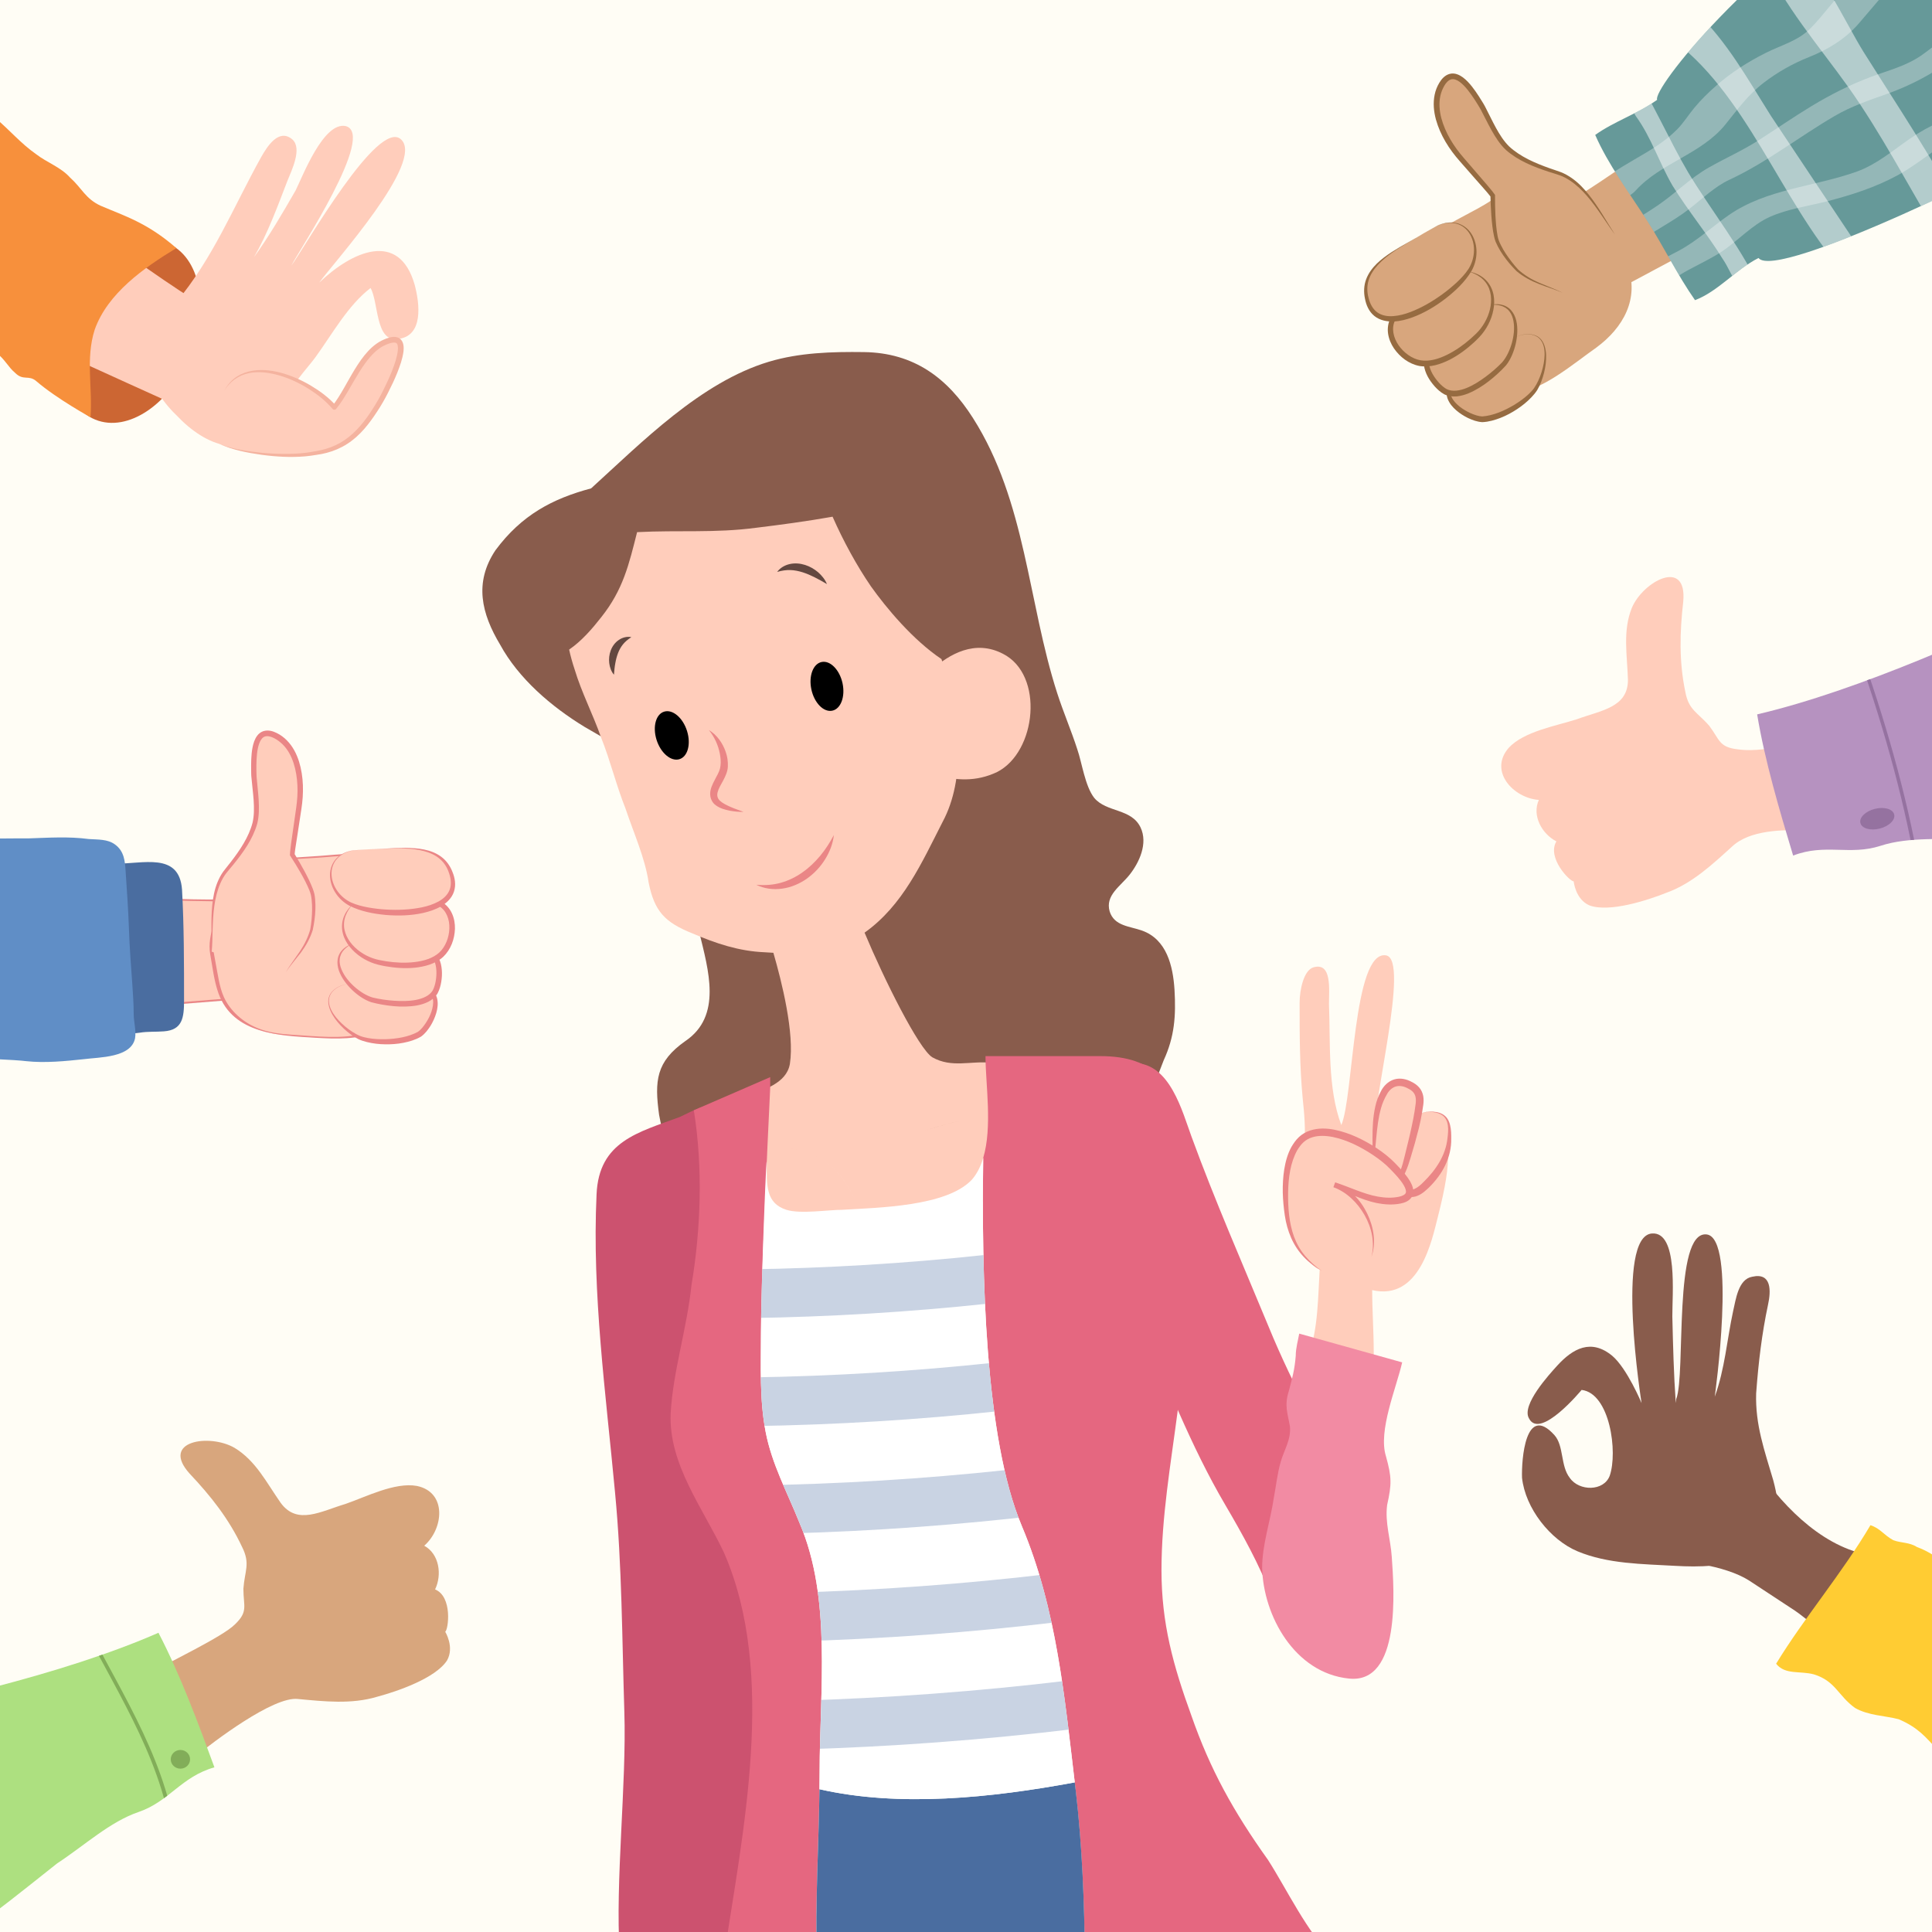 <?xml version="1.0" encoding="utf-8"?>
<!-- Generator: Adobe Illustrator 23.0.3, SVG Export Plug-In . SVG Version: 6.00 Build 0)  -->
<svg version="1.1" xmlns="http://www.w3.org/2000/svg" xmlns:xlink="http://www.w3.org/1999/xlink" x="0px" y="0px"
	 viewBox="0 0 500 500" style="enable-background:new 0 0 500 500;" xml:space="preserve">
<style type="text/css">
	.st0{fill:#FFFDF5;}
	.st1{clip-path:url(#SVGID_2_);}
	.st2{fill:#895C4C;}
	.st3{fill:#FFCDBB;}
	.st4{fill:#EA8686;}
	.st5{fill:#634840;}
	.st6{fill:none;}
	.st7{fill:#CC526F;}
	.st8{fill:#E56780;}
	.st9{fill:#F28BA3;}
	.st10{fill:#4A6DA0;}
	.st11{fill:#FFFFFF;}
	.st12{opacity:0.3;clip-path:url(#SVGID_4_);}
	.st13{clip-path:url(#SVGID_6_);}
	.st14{fill:#B692C0;}
	.st15{clip-path:url(#SVGID_8_);}
	.st16{fill:#9572A0;}
	.st17{fill:#D8A67D;}
	.st18{fill:#ADE080;}
	.st19{clip-path:url(#SVGID_10_);}
	.st20{fill:#82AD59;}
	.st21{fill:#FFCC33;}
	.st22{fill:#CC6633;}
	.st23{fill:#F7903C;}
	.st24{fill:#F4B39F;}
	.st25{fill:#608EC6;}
	.st26{fill:#966B41;}
	.st27{fill:#669999;}
	.st28{opacity:0.3;clip-path:url(#SVGID_12_);}
	.st29{opacity:0.5;clip-path:url(#SVGID_12_);}
</style>
<g id="BACKGROUND">
	<rect x="0" y="0" class="st0" width="500" height="500"/>
</g>
<g id="OBJECTS">
	<g>
		<defs>
			<rect id="SVGID_1_" x="0" y="0" width="500" height="500"/>
		</defs>
		<clipPath id="SVGID_2_">
			<use xlink:href="#SVGID_1_"  style="overflow:visible;"/>
		</clipPath>
		<g class="st1">
			<g>
				<g>
					<path class="st2" d="M173.77,301.85c-0.8-4.58-2.4-8.77-3.2-13.35c-1.2-8.77-0.8-13.73,6.79-19.07
						c9.59-6.49,5.99-18.31,3.59-28.23c-2.8-11.83-5.19-24.03-9.59-35.09c-3.59-9.54-11.58-12.97-19.97-17.93
						c-8.79-5.34-17.18-12.59-21.97-21.36c-4.79-8.01-6.79-16.02-1.2-24.41c6.79-9.16,14.78-13.35,24.76-16.02
						c13.12-11.92,28.38-27.48,46-32.77c7.93-2.38,16.37-2.61,24.61-2.5c12.96,0.18,21.63,6.71,28.22,17.08
						c13.74,21.61,14.19,47.61,21.8,71.21c1.6,4.96,3.59,9.54,5.19,14.5c1.2,3.43,2,9.54,4.39,12.59c3.2,3.81,9.59,2.67,11.98,7.63
						c2,4.2-0.4,9.16-2.8,12.21c-2.4,3.05-6.39,5.34-5.19,9.54c1.2,3.81,5.19,3.81,8.39,4.96c6.39,2.29,7.99,9.16,8.39,15.26
						c0.4,6.87,0,12.21-2.8,18.31c-2.8,6.87-6.39,20.22-16.38,20.6L173.77,301.85z"/>
				</g>
				<g>
					<path class="st3" d="M258.18,289.73c-2.36,0.35-6.38-0.04-7.72,0.1c-4.39,0.57-8.39,1.91-12.38,3.24
						c-7.79,2.67-16.78,9.73-16.18,18.5c-3-5.91-5.99-10.87-13.18-13.35c-3.19-1.14-8.59-1.91-11.98-0.38
						c3.4-1.53,8.79-0.76,11.98,0.38c7.19,2.48,10.19,7.44,13.18,13.35c-0.6-8.77,8.39-15.83,16.18-18.5
						c3.99-1.34,7.99-2.67,12.38-3.24C251.8,289.69,255.81,290.08,258.18,289.73c-0.35-4.87-0.86-9.72-1.63-14.68
						c-5.39-0.57-10.19,1.43-15.28-1.43c-3.53-2.25-12.41-20.02-17.52-32.25c9.94-7.06,14.78-18.06,20.21-28.69
						c5.99-11.16,4.49-26.61,0.9-38.34c-0.4-1.25-0.8-2.51-1.21-3.77c-7.38-4.95-14.24-13.18-18.26-18.83
						c-3.65-5.33-7.13-11.69-9.92-18.02c-6.8,1.21-13.67,2.12-19.73,2.86c-10.78,1.43-20.07,0.57-30.86,1.14
						c-2.1,8.3-3.59,14.88-9.29,22.03c-2.28,2.91-5.05,6.15-8.3,8.36c0.38,1.73,0.86,3.44,1.41,5.09c1.8,6.01,4.79,11.73,6.89,17.74
						c2.4,6.01,3.89,12.3,6.29,18.31c2.1,6.29,5.09,12.88,5.99,19.17c1.5,7.44,4.19,10.3,11.38,13.16
						c5.99,2.58,11.98,4.58,18.57,4.86c0.77,0.04,1.55,0.08,2.33,0.14c2.18,7.51,5.51,20.86,4.27,28.76
						c-0.9,5.15-6.89,6.58-11.08,8.58l-2.1,26.32c0.6,2.29,0.9,5.72,2.1,7.72c4.49,6.29,16.48,4.01,23.07,4.29
						c4.49,0,8.99,0.86,13.48,0.57c4.49-0.29,8.69-3.15,12.88-4.86c4.49-2.29,10.19-5.44,13.78-8.87c3.59-3.15,2.4-6.87,2.1-11.16
						C258.54,295.17,258.37,292.44,258.18,289.73z"/>
				</g>
				<g>
					<g>
						<path class="st4" d="M195.73,228.98c2.22,0.19,4.36,0.04,6.36-0.52c2-0.57,3.88-1.48,5.56-2.68c1.71-1.18,3.22-2.64,4.59-4.26
							c1.35-1.63,2.52-3.43,3.56-5.41c-0.23,2.23-1.08,4.39-2.29,6.32c-1.2,1.94-2.82,3.64-4.7,4.98c-1.9,1.31-4.1,2.27-6.41,2.57
							C200.11,230.31,197.74,229.98,195.73,228.98z"/>
					</g>
					<g>
						<path class="st4" d="M183.45,188.93c2.06,1.23,3.57,3.34,4.37,5.68c0.42,1.18,0.6,2.45,0.55,3.75
							c-0.01,0.63-0.21,1.4-0.44,1.98c-0.23,0.61-0.51,1.16-0.79,1.69c-0.57,1.04-1.16,2.01-1.4,2.92c-0.25,0.91-0.1,1.63,0.6,2.31
							c0.73,0.65,1.78,1.17,2.82,1.61c1.05,0.46,2.16,0.83,3.27,1.24c-1.19,0.03-2.37-0.09-3.56-0.3c-1.18-0.25-2.37-0.54-3.51-1.32
							c-0.14-0.1-0.28-0.21-0.42-0.33c-0.07-0.06-0.15-0.15-0.22-0.22l-0.15-0.17c-0.26-0.35-0.42-0.64-0.56-1.01
							c-0.27-0.73-0.26-1.53-0.13-2.22c0.31-1.37,0.97-2.42,1.48-3.44c0.28-0.5,0.53-0.99,0.73-1.47c0.21-0.5,0.3-0.88,0.37-1.42
							c0.14-1.03,0.03-2.11-0.17-3.18C185.87,192.87,184.94,190.77,183.45,188.93z"/>
					</g>
					<g>
						<g>
							<path class="st5" d="M158.89,174.62c-0.71-0.84-1.08-1.91-1.22-3c-0.13-1.09-0.01-2.24,0.4-3.31c0.4-1.07,1.13-2.06,2.1-2.71
								c0.97-0.65,2.15-0.93,3.22-0.71c-0.91,0.6-1.63,1.2-2.18,1.89c-0.55,0.68-0.95,1.43-1.27,2.25c-0.31,0.82-0.54,1.69-0.7,2.62
								C159.06,172.58,158.98,173.54,158.89,174.62z"/>
						</g>
						<g>
							<path class="st5" d="M214.01,151.16c-1.1-0.64-2.11-1.23-3.15-1.74c-1.03-0.52-2.06-0.96-3.1-1.3
								c-1.05-0.33-2.1-0.55-3.19-0.59c-1.09-0.04-2.21,0.13-3.44,0.48c0.75-1.04,1.96-1.75,3.28-2.04
								c1.32-0.29,2.71-0.16,3.96,0.24c1.26,0.4,2.4,1.07,3.37,1.9C212.7,148.97,213.53,149.97,214.01,151.16z"/>
						</g>
					</g>
					<g>
						<path d="M218.05,176.84c0.74,3.48-0.46,6.66-2.69,7.09c-2.23,0.44-4.64-2.04-5.38-5.52c-0.74-3.48,0.46-6.66,2.69-7.09
							C214.89,170.89,217.3,173.36,218.05,176.84z"/>
						<path d="M177.81,189.2c1.06,3.41,0.16,6.67-2.02,7.29c-2.18,0.62-4.81-1.63-5.88-5.04c-1.06-3.41-0.16-6.67,2.02-7.29
							C174.12,183.53,176.75,185.79,177.81,189.2z"/>
					</g>
				</g>
				<g>
					<path class="st3" d="M240.97,173.48c4.79-4.29,11.38-8.01,18.57-4.29c10.79,5.44,8.69,25.46-1.5,30.61
						c-5.39,2.58-10.79,2.29-16.48,0.57L240.97,173.48z"/>
				</g>
			</g>
			<path class="st6" d="M255.06,273.59c-0.1,5.79-0.43,15.03-0.59,26.06C256.86,291.72,255.1,280.8,255.06,273.59z"/>
			<g>
				<g>
					<path class="st7" d="M186.15,285.63c-3.59,0-6.59,1.72-10.19,3.43c-10.79,4.01-20.97,6.29-21.57,20.03
						c-1.2,25.75,2.4,51.5,4.79,77.25c1.8,18.88,1.8,37.77,2.4,56.65c0.6,18.88-2.4,43.77-1.2,62.65
						c14.98,0.57,33.55,1.86,46.14,1.29L186.15,285.63z"/>
				</g>
				<g>
					<g>
						<path class="st8" d="M331.33,419.16c-0.83-2.04-1.56-4.15-2.33-6.17c-3.11-8.12-7.41-15.87-11.83-23.4
							c-9.19-15.64-15.18-31.66-22.37-48.07c-6.79-15.64-14.38-30.9-14.38-48.07c0-7.63,2.8-18.31,13.18-18.31
							c9.19,0,12.38,12.59,14.78,19.07c5.99,16.4,13.18,32.81,19.97,49.21c6.39,15.64,14.78,30.14,21.57,45.01
							c3.99,8.39,11.18,24.41,7.99,33.18c-2.22,6.11-8.36,11.12-15.4,9.14C336.28,429.02,333.44,424.31,331.33,419.16z"/>
					</g>
					<g>
						<g>
							<g>
								<path class="st3" d="M338.73,350.29c2.4-6.1,2.4-15.26,2.8-21.74l0,0c-5.59-1.91-6.79-16.02-6.39-20.98
									c0-3.81,2-7.25,2.4-11.06c0.4-4.2,0-8.39-0.4-12.21c-0.8-8.39-0.8-16.4-0.8-24.8c0-3.43,1.11-8.45,3.6-9.16
									c4.8-1.36,4,5.72,4,9.54c0.4,9.92-0.4,21.74,3.19,31.28c3.2-7.25,2.99-45.34,11.58-43.91c6.34,1.06-3.99,39.33-2.79,46.2
									c12.78,0.76,24.17-9.54,16.18,21.55c-1.52,5.93-4.66,21.74-16.98,18.88c0,5.34,0.4,10.68,0.4,16.02c0,3.05,0,5.72,0,8.39
									c0,0.76,0,3.43,0,1.14L338.73,350.29z"/>
							</g>
							<g>
								<path class="st3" d="M367.09,289.07c0.4-1.53,3.4-1.53,4.79-1.14c3.4,0.76,3.4,4.01,3.2,6.87c-0.2,4.77-3,9.16-6.59,12.4
									c-1.4,1.33-3.39,2.48-5.39,0.95c-1.2-0.95-1.4-2.67-1-3.82L367.09,289.07z"/>
								<g>
									<path class="st4" d="M367.09,289.07c0.15-0.57,0.67-0.93,1.21-1.11c0.54-0.19,1.11-0.26,1.68-0.28
										c1.13-0.02,2.31,0.08,3.35,0.67c0.51,0.29,0.97,0.7,1.29,1.21c0.33,0.51,0.53,1.07,0.67,1.65c0.28,1.15,0.3,2.34,0.29,3.48
										c0.05,2.34-0.52,4.74-1.55,6.87c-1.03,2.15-2.49,4.06-4.16,5.71c-0.82,0.76-1.75,1.69-3.03,2.2
										c-0.63,0.27-1.38,0.39-2.12,0.3c-0.74-0.09-1.42-0.4-1.97-0.82c-1.22-0.89-1.66-2.42-1.53-3.72
										c0.03-0.33,0.11-0.67,0.22-0.99l0.32-0.81l0.62-1.58C364.07,297.63,365.68,293.38,367.09,289.07z M367.09,289.07
										c-1.41,4.31-2.62,8.68-3.76,13.09l-0.43,1.65l-0.21,0.81c-0.05,0.22-0.07,0.45-0.07,0.68c0,0.94,0.44,1.83,1.12,2.23
										c1.51,1.04,3.2-0.08,4.74-1.7c3.09-3.02,5.65-6.79,6.12-11.21c0.14-1.12,0.26-2.23,0.11-3.31
										c-0.13-1.07-0.58-2.14-1.53-2.73c-0.92-0.6-2.08-0.82-3.2-0.83c-0.56,0-1.13,0.06-1.67,0.24
										C367.78,288.16,367.26,288.5,367.09,289.07z"/>
								</g>
							</g>
							<g>
								<path class="st3" d="M355.11,302.42c1-6.29-0.2-14.69,3.4-20.22c1.6-2.29,3.99-2.67,6.39-1.34c2.4,1.14,2.79,3.05,2.4,5.34
									c-0.6,4.58-2,9.54-3.2,13.92c-0.8,2.67-1.6,5.72-4.79,6.48c-2.8,0.57-4.19-1.33-4.39-3.81L355.11,302.42z"/>
								<g>
									<path class="st4" d="M355.11,302.42c0.38-5.31-0.41-10.64,0.82-16.08c0.29-1.35,0.77-2.68,1.46-3.94
										c0.63-1.27,1.82-2.56,3.41-3.04c1.59-0.5,3.32-0.05,4.55,0.64c0.63,0.3,1.35,0.77,1.9,1.4c0.57,0.62,0.92,1.45,1.08,2.24
										c0.14,0.8,0.11,1.58,0.01,2.3l-0.31,2c-0.23,1.34-0.5,2.66-0.82,3.97c-0.65,2.61-1.37,5.19-2.16,7.74
										c-0.4,1.29-0.79,2.57-1.4,3.86c-0.61,1.26-1.58,2.52-2.95,3.13c-0.67,0.3-1.4,0.47-2.13,0.47c-0.72,0-1.49-0.17-2.09-0.61
										c-1.23-0.89-1.59-2.39-1.6-3.7l0-0.01l0-0.01L355.11,302.42z M355.11,302.42l-0.17,0.4l0-0.02
										c0.21,1.29,0.77,2.62,1.86,3.19c1.06,0.58,2.41,0.33,3.43-0.25c1.05-0.58,1.74-1.62,2.19-2.77
										c0.46-1.16,0.79-2.45,1.1-3.73c0.62-2.59,1.3-5.16,1.83-7.74c0.28-1.29,0.54-2.58,0.74-3.87l0.28-1.95
										c0.08-0.6,0.08-1.16-0.01-1.68c-0.18-1.02-0.81-1.74-1.91-2.27c-1.06-0.61-2.14-0.82-3.13-0.57
										c-0.99,0.27-1.84,1.02-2.42,2.1c-0.61,1.06-1.13,2.23-1.47,3.46C355.99,291.69,356.3,297.19,355.11,302.42z"/>
								</g>
							</g>
							<g>
								<path class="st3" d="M354.91,325.31c2.2-6.87-2.6-16.02-9.59-18.69c4.99,1.72,9.79,4.58,15.38,4.2
									c7.99-0.57,2.4-6.29-0.4-9.16c-4.59-4.77-18.17-12.59-23.97-6.29c-4.19,4.58-4,13.92-3.2,19.65c1,6.29,3.6,10.49,8.99,13.92
									"/>
								<path class="st4" d="M354.91,325.31c0.5-1.85,0.49-3.78,0.16-5.62c-0.33-1.85-1.01-3.62-1.93-5.24
									c-1.84-3.22-4.65-5.97-8.06-7.2l0.46-1.26c3.79,1.24,7.33,3.02,11.04,3.69c1.83,0.33,3.75,0.41,5.49,0.03
									c0.85-0.17,1.6-0.57,1.73-0.98c0.2-0.38-0.05-1.21-0.49-1.95c-0.9-1.53-2.25-2.93-3.61-4.32c-1.3-1.35-2.82-2.5-4.41-3.57
									c-3.17-2.1-6.67-3.87-10.33-4.63c-1.82-0.36-3.69-0.45-5.35,0.07c-0.83,0.26-1.58,0.67-2.22,1.24
									c-0.64,0.55-1.17,1.32-1.65,2.08c-1.8,3.21-2.31,7.16-2.38,10.99c-0.04,3.86,0.22,7.79,1.53,11.41
									c0.67,1.8,1.62,3.5,2.88,4.98c1.24,1.49,2.74,2.77,4.35,3.9c-1.69-1-3.32-2.15-4.68-3.61c-1.38-1.44-2.49-3.14-3.3-4.97
									c-0.8-1.84-1.34-3.79-1.63-5.77c-0.29-1.97-0.48-3.95-0.53-5.94c-0.03-1.99,0.06-4,0.38-6c0.33-1.99,0.85-4,1.88-5.85
									c0.55-0.91,1.13-1.79,1.96-2.55c0.82-0.75,1.81-1.32,2.85-1.66c2.1-0.69,4.28-0.6,6.29-0.21c4.05,0.83,7.71,2.66,11.07,4.86
									c1.66,1.13,3.28,2.37,4.7,3.86c1.36,1.42,2.78,2.87,3.88,4.74c0.26,0.48,0.51,0.99,0.66,1.59c0.14,0.59,0.2,1.33-0.12,2.04
									c-0.31,0.71-0.9,1.19-1.44,1.47c-0.55,0.28-1.1,0.45-1.63,0.55c-2.11,0.41-4.19,0.26-6.21-0.14
									c-4.03-0.85-7.53-2.79-11.15-4.1l0.46-1.26c1.86,0.76,3.51,1.93,4.9,3.32c1.4,1.39,2.52,3.02,3.37,4.77
									c0.85,1.75,1.43,3.62,1.66,5.54C355.73,321.54,355.56,323.51,354.91,325.31z"/>
							</g>
						</g>
						<g>
							<path class="st9" d="M336.24,345.14c-0.3,1.72-0.9,3.72-0.9,5.72c-0.3,3.72-0.9,5.72-1.8,9.16c-1.2,3.72-0.3,5.72,0.3,9.16
								c0.3,3.43-1.5,6.01-2.4,9.16c-0.9,3.15-1.2,6.29-1.8,9.44c-0.9,6.01-3,12.02-3,18.02c0.3,12.3,8.39,27.18,22.47,28.61
								c13.48,1.43,11.68-22.89,11.08-31.47c-0.3-4.58-1.8-8.87-1.2-13.45c1.2-5.44,1.2-7.15-0.3-12.59
								c-2.1-6.58,2.7-17.74,4.19-24.32L336.24,345.14z"/>
						</g>
					</g>
				</g>
				<g>
					<g>
						<path class="st8" d="M212.11,458.63c0-20.98,3.2-45.01-5.19-64.47c-3.2-8.01-7.19-15.26-8.79-23.65
							c-1.6-8.39-1.2-16.79-1.2-25.56c0-12.21,1.62-47.4,2.4-63.46c0-1.67,0-2.73,0-2.73l-19.77,8.58c2.4,14.88,1.8,30.9-0.6,45.21
							c-1.2,11.44-4.79,22.32-5.39,33.19c-0.6,13.16,8.39,24.61,13.78,36.05c13.78,31.47,4.79,72.67,0,104.71
							c1.92,0.13,11.06,0.26,24.04,0.36C210.89,490.94,212.11,474.34,212.11,458.63z"/>
					</g>
					<g>
						<path class="st8" d="M328.15,481.33c-8.99-12.59-14.98-23.46-19.77-37.19c-4.79-13.16-7.79-24.03-7.79-37.77
							c0-13.73,2.4-27.47,4.19-41.2c1.2-11.44,1.8-23.46,2.4-35.48c0.6-12.02,2.4-24.61,0-35.48c-3-13.73-8.09-20.89-22.47-20.89
							h-29.65c0,0.09,0,0.17-0.01,0.26c0.04,7.21,1.8,18.13-0.59,26.06c-0.43,29.72,0.35,72.4,9.97,95.27
							c9.19,21.74,11.18,45.4,13.98,68.67c1.66,14.3,2.21,28.87,2.35,43.48c32.3-0.06,61.05-0.35,63.4-1.07
							c0-0.04,0.03-0.06,0.15-0.06c-0.02,0.02-0.08,0.04-0.15,0.06c0,0.15,0.75,0.51,0.75,0.51
							C338.33,500.21,332.94,488.77,328.15,481.33z"/>
					</g>
					<g>
						<path class="st10" d="M278.15,461.28c-21.65,4.01-45.39,6.49-66.07,1.77c-0.18,14.39-1.14,29.37-0.68,43.82
							c18.56,0.15,44.97,0.24,69.38,0.2c-0.14-14.61-0.69-29.18-2.35-43.48C278.33,462.82,278.24,462.05,278.15,461.28z"/>
					</g>
					<g>
						<g>
							<path class="st11" d="M278.15,461.28c-2.66-22.52-4.82-45.33-13.71-66.36c-9.63-22.87-10.41-65.55-9.97-95.27
								c-0.66,2.17-1.61,4.14-3.01,5.72c-6.59,6.87-23.97,7.15-33.55,7.73c-3.59,0-10.78,1.14-14.38,0
								c-5.39-1.72-5.1-6.36-5.1-12.08c0-5.11-1.49,31.72-1.49,43.93c0,8.77-0.4,17.17,1.2,25.56c1.6,8.39,5.59,15.64,8.79,23.65
								c8.39,19.46,5.19,43.49,5.19,64.47c0,1.46-0.02,2.94-0.04,4.42C232.76,467.77,256.5,465.29,278.15,461.28z"/>
						</g>
						<g>
							<defs>
								<path id="SVGID_3_" d="M278.15,461.28c-2.66-22.52-4.82-45.33-13.71-66.36c-9.63-22.87-10.41-65.55-9.97-95.27
									c-0.66,2.17-1.61,4.14-3.01,5.72c-6.59,6.87-23.97,7.15-33.55,7.73c-3.59,0-10.78,1.14-14.38,0
									c-5.39-1.72-5.1-6.36-5.1-12.08c0-5.11-1.49,31.72-1.49,43.93c0,8.77-0.4,17.17,1.2,25.56c1.6,8.39,5.59,15.64,8.79,23.65
									c8.39,19.46,5.19,43.49,5.19,64.47c0,1.46-0.02,2.94-0.04,4.42C232.76,467.77,256.5,465.29,278.15,461.28z"/>
							</defs>
							<clipPath id="SVGID_4_">
								<use xlink:href="#SVGID_3_"  style="overflow:visible;"/>
							</clipPath>
							<g class="st12">
								<g>
									<g>
										<path class="st10" d="M352.87,348.56c-82.3,20.43-168.65,25.9-254.81,15.34c0.46-4.18,0.93-8.36,1.4-12.54
											c84.64,10.4,169.45,5.04,250.27-15.01C350.77,340.41,351.82,344.49,352.87,348.56z"/>
									</g>
									<g>
										<path class="st10" d="M345.96,321.46C266.95,341.06,184,346.29,101.21,336.1c0.48-4.18,0.97-8.36,1.47-12.53
											c81.28,10.01,162.69,4.87,240.22-14.35C343.91,313.3,344.93,317.38,345.96,321.46z"/>
									</g>
									<g>
										<path class="st10" d="M359.94,375.63c-85.59,21.29-175.35,27.01-264.86,16.09c0.44-4.19,0.88-8.37,1.32-12.56
											c87.99,10.77,176.21,5.16,260.32-15.74C357.8,367.49,358.87,371.56,359.94,375.63z"/>
									</g>
									<g>
										<path class="st10" d="M367.18,402.66c-88.88,22.17-182.04,28.16-274.91,16.9c0.41-4.19,0.83-8.38,1.25-12.57
											c91.35,11.11,182.98,5.25,270.37-16.53C364.98,394.53,366.08,398.59,367.18,402.66z"/>
									</g>
									<g>
										<path class="st10" d="M374.57,429.65C282.41,452.72,185.84,459,89.61,447.42c0.39-4.19,0.78-8.38,1.18-12.58
											c94.71,11.44,189.74,5.29,280.42-17.37C372.33,421.53,373.44,425.59,374.57,429.65z"/>
									</g>
								</g>
							</g>
						</g>
					</g>
				</g>
			</g>
		</g>
	</g>
	<g>
		<defs>
			<rect id="SVGID_5_" x="0" y="0" width="500" height="500"/>
		</defs>
		<clipPath id="SVGID_6_">
			<use xlink:href="#SVGID_5_"  style="overflow:visible;"/>
		</clipPath>
		<g class="st13">
			<g>
				<path class="st3" d="M462.46,193.18c-4.23,0.36-8.29,1.39-12.78,0.74c-4.83-0.57-4.58-2.43-7.31-6.06
					c-3.06-3.54-5.35-4.04-6.22-8.86c-1.65-7.87-1.42-15.49-0.53-23.29c1.05-11.44-10.36-5.29-13.29,1.58
					c-2.43,6.02-1.21,12.2-1.02,18.64c0.03,7.2-6.99,7.91-13.25,10.22c-5.33,1.72-13.62,3.11-17.58,7.36
					c-5.31,6.04,1.16,13.04,7.77,13.51c-1.84,4.07,0.8,8.8,4.54,10.73c-2.52,4.25,3.49,10.4,4.48,10.34c0,0,0.41,4.62,4.06,6.22
					c5.17,1.92,15.15-1.34,20.06-3.31c6.59-2.4,11.82-7.34,16.8-11.85c4.64-4.42,13.27-4.46,19.46-4.24L462.46,193.18z"/>
			</g>
			<g>
				<path class="st14" d="M537.81,152.36c-24.08,11.54-56.54,26.3-83.06,32.52c1.96,11.93,5.83,25,9.31,36.54
					c8.37-3.21,14.61,0.06,22.6-2.52c7.48-2.45,16.38-1.47,24.89-2.02c5.97,0.1,40.4,1.59,41.28-1.33L537.81,152.36z"/>
			</g>
			<g>
				<defs>
					<path id="SVGID_7_" d="M537.81,152.36c-24.08,11.54-56.54,26.3-83.06,32.52c1.96,11.93,5.83,25,9.31,36.54
						c8.37-3.21,14.61,0.06,22.6-2.52c7.48-2.45,16.38-1.47,24.89-2.02c5.97,0.1,40.4,1.59,41.28-1.33L537.81,152.36z"/>
				</defs>
				<clipPath id="SVGID_8_">
					<use xlink:href="#SVGID_7_"  style="overflow:visible;"/>
				</clipPath>
				<g class="st15">
					<g>
						<g>
							<path class="st16" d="M482.51,174.03c6.42,18.9,11.6,38.26,14.52,58.02c0.04,0.27,1.01,0.41,0.96,0.09
								c-2.92-19.76-8.1-39.12-14.52-58.02C483.38,173.85,482.42,173.76,482.51,174.03L482.51,174.03z"/>
						</g>
					</g>
					<g>
						<path class="st16" d="M481.47,213c0.36,1.41,2.61,2.05,5.02,1.43c2.41-0.61,4.08-2.25,3.72-3.66
							c-0.36-1.41-2.61-2.05-5.02-1.43C482.78,209.95,481.11,211.59,481.47,213z"/>
					</g>
				</g>
			</g>
		</g>
		<g class="st13">
			<g>
				<path class="st17" d="M39.81,432.53c3.6-2.25,17.77-8.9,20.97-12.12c3.52-3.35,2.21-4.7,2.21-9.24
					c0.33-4.67,1.86-6.44-0.34-10.82c-3.41-7.28-8.16-13.25-13.55-18.95c-7.7-8.52,5.11-10.44,11.58-6.71
					c5.56,3.36,8.29,9.03,12,14.3c4.29,5.78,10.34,2.13,16.73,0.23c5.29-1.82,12.76-5.69,18.48-4.66c7.87,1.64,6.9,11.12,1.9,15.47
					c3.92,2.15,4.64,7.52,2.81,11.31c4.56,1.88,3.45,10.41,2.62,10.96c0,0,2.44,3.94,0.48,7.41c-2.99,4.64-12.92,8.02-18.03,9.39
					c-6.72,2.04-13.86,1.22-20.55,0.6c-6.36-0.76-21.81,11.03-26.62,14.92L39.81,432.53z"/>
			</g>
			<g>
				<path class="st18" d="M-44.94,446.39c26.19-5.22,61.01-12.89,85.95-23.83c5.59,10.72,10.34,23.49,14.48,34.82
					c-8.62,2.45-11.65,8.81-19.59,11.55c-7.45,2.53-13.99,8.65-21.12,13.32c-4.72,3.66-31.36,25.52-33.82,23.71L-44.94,446.39z"/>
			</g>
			<g>
				<defs>
					<path id="SVGID_9_" d="M-44.94,446.39c26.19-5.22,61.01-12.89,85.95-23.83c5.59,10.72,10.34,23.49,14.48,34.82
						c-8.62,2.45-11.65,8.81-19.59,11.55c-7.45,2.53-13.99,8.65-21.12,13.32c-4.72,3.66-31.36,25.52-33.82,23.71L-44.94,446.39z"/>
				</defs>
				<clipPath id="SVGID_10_">
					<use xlink:href="#SVGID_9_"  style="overflow:visible;"/>
				</clipPath>
				<g class="st19">
					<g>
						<g>
							<path class="st20" d="M21.55,420.83c9.42,18.43,21.48,36.46,23.31,57.62c0.02,0.28,1.02,0.17,0.99-0.12
								c-1.83-21.2-13.92-39.26-23.36-57.72C22.38,420.37,21.41,420.54,21.55,420.83L21.55,420.83z"/>
						</g>
					</g>
					<ellipse class="st20" cx="46.69" cy="455.31" rx="2.5" ry="2.42"/>
				</g>
			</g>
		</g>
		<g class="st13">
			<g>
				<path class="st2" d="M443.18,405.16c4.81-0.51,9.23,0.14,12.45-3.38c5.28-5.74,5.24-11.41,3.28-18.71
					c-2.27-7.7-4.67-14.35-4.42-22.46c0.6-8.07,1.47-15.39,3.08-22.98c0.76-3.45,0.99-8.37-4.1-7.21c-3.61,0.63-4.23,5.87-4.95,8.96
					c-1.57,7.24-2.13,14.96-4.74,22.08c0,0,5.75-41.08-2.1-41.99c-8.75-1.02-5.34,36.16-7.87,42.58c-0.04,0.35-0.08,0.7-0.12,1.05
					c-0.53-7.49-0.71-14.94-0.89-22.39c-0.04-5.66,1.53-21.93-5.24-21.49c-9.63,0.63-2.72,43.9-2.72,43.9s-3.72-8.93-7.57-12.22
					c-5.48-4.54-10.21-1.92-14.28,2.55c-2.03,2.24-9.35,10.21-7.28,13.64c2.87,5.65,13.61-7.38,13.61-7.38
					c7.33,0.87,9.41,16.12,7.27,22.23c-1.54,4.06-7.91,4.02-10.32,0.55c-2.46-3.12-1.49-8.31-3.99-11.09
					c-7.51-8.32-8.54,6.42-8.38,11.04c0.84,7.88,7.29,16.08,14.37,19.04c7.84,3.28,16.77,3.27,25.27,3.76
					C436.54,405.41,439.9,405.5,443.18,405.16z"/>
			</g>
			<g>
				<path class="st2" d="M482.9,402.27c-12.17-2.5-22.54-13.55-29.04-23.61c-3.1,6-6.04,10.69-10.85,15.43
					c-3.9,3.78-11.63,6.32-15.52,10.1c6.99-0.76,18.99,0.92,25.16,4.84c3.94,2.59,7.88,5.18,11.82,7.77
					c2.46,1.62,6.28,5.25,8.6,5.79L482.9,402.27z"/>
			</g>
			<g>
				<path class="st21" d="M564.7,430.8c-10.03-4.9-20.13-9.28-30.28-13.14c-5.11-1.67-7.94-4.65-12.4-7.31
					c-4.4-3.17-8.19-2.56-13.36-3.7c-4.65-1.08-7.94-4.65-12.52-6.26c-1.97-1.29-4.13-1.02-6.16-1.79
					c-2.49-1.36-3.35-3.05-5.91-3.88c-7.31,12.4-17.17,23.97-24.41,35.85c2.31,2.93,6.16,1.79,9.76,2.75
					c5.63,1.73,6.25,5.52,10.65,8.69c3.48,2,7.72,1.98,11.33,2.93c5.05,2.19,6.89,4.53,10.18,8.11c3.69,4.68,39.57,33.34,40.8,31.89
					L564.7,430.8z"/>
			</g>
		</g>
		<g class="st13">
			<g>
				<path class="st22" d="M49.23,92.01c-5.16,12.6-16.16,20.03-24.57,16.59c-8.41-3.44-11.05-16.45-5.89-29.06
					c5.16-12.61,16.16-20.03,24.57-16.59C51.75,66.39,54.39,79.4,49.23,92.01z"/>
			</g>
			<g>
				<path class="st3" d="M59.04,82.89C47.79,76.6,36.81,68.66,26.13,60.94c-15.56-11.26-47.7-36.84-48.39-37.8
					C-27.84,26.99-44.02,53.85-48,59.34l0,0l0,0c14.64,10.59,93.25,45.17,94.17,45.83L59.04,82.89z"/>
			</g>
			<g>
				<path class="st23" d="M23.42,107.99c0.6-7.56-1.33-15.11,1.09-22.68c3.33-9.38,12.65-15.96,21.13-21.1
					c-7.54-6.57-13.26-8.25-19.61-10.97c-3.93-1.82-4.84-4.54-7.87-7.26c-2.42-2.72-6.05-3.93-8.77-6.05
					c-3.93-2.72-6.96-6.35-10.59-9.38c-1.82-1.51-1.51-2.42-3.63-1.51c-2.12,0.91-5.14,5.45-6.66,7.26
					c-5.75,7.26-11.5,17.55-14.22,26.32c-1.21,4.24-1.51,8.77-2.12,13.31c4.84,2.12,9.08,5.75,13.62,8.47
					c4.54,2.12,9.38,3.93,13.31,6.96C1.2,92.88,2.11,95,3.93,96.51c2.12,2.12,3.49,0.43,5.45,2.12
					C14.67,103.19,23.42,107.99,23.42,107.99z"/>
			</g>
			<g>
				<g>
					<path class="st3" d="M74.43,103.6c0.43-3.59,4.98-8.08,7.25-11.21c4.32-5.97,8.4-13.4,14.22-17.85
						c2.1,3.68,1.22,13.87,6.89,13.21c6.94-0.61,5.81-9.22,4.53-14.04c-4.03-14.17-16.22-8.7-24.71-0.56
						c3.91-5.4,27.39-31.27,21.19-37.06c-5.92-5.58-24.72,27.58-28.42,32.69c1.9-3.82,22.15-34.2,14.04-36.16
						c-5.7-1.1-11.01,12.82-12.9,16.64c-3.34,5.81-6.88,11.9-10.79,17.3c3.54-6.09,6.16-13.29,8.64-19.72
						c1.08-2.69,3.92-8.42,1.29-10.76c-3.49-2.96-6.49,1.79-8.06,4.56c-7.21,12.96-12.39,26.1-22.09,37.7
						c-3.65,3.85-8.62,8.92-8.04,14.1c0.66,5.67,4.33,11.36,8.18,15.01c7.58,8.08,18.32,12.39,25.56,1.18L74.43,103.6z"/>
				</g>
				<g>
					<path class="st3" d="M57.97,101.22c6.06-10.77,22.97-2.43,28.56,4.21c3.78-4.62,6.85-13.66,12.42-16.56
						c10.22-5.16,1.19,12.12-0.58,15.16c-4.16,6.95-8.35,12.14-16.96,13.27c-6.57,1.31-18.59,0.18-24.52-2.38"/>
					<path class="st24" d="M57.97,101.22c0.64-1.22,1.51-2.35,2.6-3.23c1.09-0.88,2.4-1.49,3.76-1.84c2.75-0.69,5.65-0.4,8.35,0.31
						c2.71,0.73,5.29,1.88,7.71,3.3c2.41,1.44,4.7,3.11,6.6,5.27l-0.95,0.01c2.21-2.87,3.82-6.28,5.8-9.49
						c0.99-1.61,2.06-3.2,3.38-4.63c0.66-0.71,1.38-1.38,2.2-1.96c0.41-0.29,0.82-0.55,1.3-0.79c0.4-0.2,0.89-0.42,1.35-0.59
						c0.47-0.17,0.97-0.32,1.53-0.38c0.55-0.05,1.23-0.02,1.85,0.41c0.61,0.44,0.86,1.12,0.95,1.67c0.1,0.57,0.08,1.09,0.03,1.6
						c-0.25,2.01-0.92,3.8-1.61,5.57c-0.71,1.76-1.52,3.47-2.38,5.15c-0.84,1.68-1.8,3.34-2.84,4.91c-2.05,3.14-4.45,6.27-7.73,8.36
						c-1.62,1.05-3.42,1.82-5.27,2.31c-0.93,0.25-1.87,0.43-2.81,0.55c-0.88,0.14-1.87,0.3-2.8,0.37c-3.78,0.32-7.55,0.1-11.27-0.4
						c-3.71-0.53-7.44-1.24-10.86-2.78c3.5,1.32,7.22,1.89,10.92,2.26c1.85,0.17,3.71,0.27,5.57,0.27c1.86,0.02,3.71-0.04,5.55-0.25
						c0.93-0.1,1.78-0.26,2.75-0.43c0.9-0.14,1.8-0.34,2.67-0.6c1.75-0.51,3.4-1.29,4.9-2.31c2.99-2.05,5.29-4.97,7.26-8.09
						c1.01-1.56,1.91-3.15,2.73-4.82c0.83-1.66,1.6-3.34,2.28-5.05c0.66-1.7,1.27-3.47,1.46-5.18c0.1-0.83-0.01-1.71-0.36-1.92
						c-0.32-0.27-1.24-0.16-2.02,0.14c-0.42,0.15-0.78,0.31-1.22,0.52c-0.36,0.18-0.75,0.41-1.1,0.66c-0.72,0.5-1.38,1.1-1.99,1.75
						c-1.23,1.31-2.28,2.82-3.26,4.39c-0.98,1.56-1.89,3.19-2.84,4.81c-0.96,1.61-1.92,3.25-3.16,4.74L87,105.83
						c-0.22,0.26-0.6,0.29-0.86,0.08c-0.03-0.02-0.06-0.05-0.08-0.08c-1.71-2.05-3.89-3.75-6.18-5.2c-2.31-1.44-4.8-2.63-7.41-3.41
						c-2.6-0.77-5.37-1.19-8.04-0.65C61.75,97.08,59.37,98.83,57.97,101.22z"/>
				</g>
			</g>
		</g>
		<g class="st13">
			<g>
				<g>
					<path class="st3" d="M26.63,261.21c0-9.59,0-19.56,0.37-29.15c0,0,32.47,1.84,38.37,0.37c2.21,7.01,3.32,19.19,2.95,25.46
						L26.63,261.21z"/>
					<g>
						<path class="st4" d="M27.12,261.31c0-2.63,0.49-29.01,0.06-29.03c3.21,0.18,6.43,0.33,9.65,0.47
							c5.51,0.23,11.02,0.42,16.53,0.47c4,0.04,8.4,0.35,12.33-0.57c-0.27-0.09-0.53-0.17-0.8-0.26c1.43,4.68,2.11,9.57,2.59,14.43
							c0.1,1.01,0.69,10.85,0.51,10.86c-4.01,0.32-8.02,0.64-12.03,0.96c-9.85,0.78-19.69,1.57-29.54,2.35
							c-0.65,0.05,0.12,0.47,0.42,0.44c13.9-1.11,27.79-2.21,41.69-3.32c0.06,0,0.27-0.01,0.28-0.12c0.43-8.38-0.5-17.48-2.96-25.51
							c-0.07-0.24-0.61-0.3-0.8-0.26c-2.77,0.65-5.79,0.53-8.62,0.56c-4.23,0.04-8.45-0.07-12.68-0.2
							c-5.62-0.17-11.24-0.42-16.85-0.73c-0.08,0-0.39-0.03-0.4,0.11c-0.36,9.71-0.37,19.43-0.37,29.15
							C26.15,261.42,27.12,261.55,27.12,261.31z"/>
					</g>
				</g>
				<g>
					<g>
						<path class="st3" d="M58.27,231.32c3.91-5.24,6-7.69,14.02-8.76c1.45-0.19,4.43-0.6,4.43-0.55
							c8.86,0.28,32.09-5.07,35.96,6.83c1.94,6.36-3.31,13.65-4.69,20.01c-1.38,6.36-3.6,14.11-9.69,17.43
							c-6.09,3.6-17.16,1.94-24.07,1.66c-8.3-0.55-16.05-4.43-17.99-13.56l-1.66-9.13C54.95,240.25,57.56,235.74,58.27,231.32z"/>
						<g>
							<path class="st4" d="M58.75,231.4c1.46-1.95,2.91-3.9,4.8-5.45c2.31-1.89,5.29-2.62,8.17-3.09
								c3.82-0.63,7.63-0.65,11.48-0.95c4.72-0.37,9.45-0.79,14.19-0.62c4.56,0.16,9.83,0.89,13.06,4.46
								c4.22,4.67,1.29,11.51-0.71,16.46c-2.33,5.78-3.04,12.1-5.95,17.64c-3.35,6.38-9.41,8.3-16.22,8.49
								c-3.16,0.09-6.32-0.16-9.46-0.38c-3.17-0.22-6.28-0.32-9.36-1.17c-3.96-1.09-7.43-3.42-9.74-6.82
								c-1.69-2.48-2.23-5.36-2.75-8.24c-0.39-2.14-0.78-4.29-1.17-6.44c-0.37-2.01,0.95-4.93,1.57-6.81
								c0.79-2.37,1.66-4.69,2.11-7.16c0.05-0.26-0.94-0.36-1-0.06c-0.97,5.23-4.34,10.33-3.36,15.74
								c0.61,3.35,0.98,6.87,2.14,10.09c3.81,10.53,15.77,10.93,25.13,11.49c5.25,0.31,10.93,0.51,15.87-1.6
								c4.84-2.06,7.49-6.79,9.16-11.52c0.93-2.63,1.4-5.36,2.14-8.04c0.92-3.33,2.5-6.45,3.62-9.71c1.57-4.56,1.76-9.54-2.01-13
								c-3.12-2.86-7.9-3.5-11.94-3.78c-5.18-0.37-10.4,0.15-15.56,0.56c-4.46,0.35-8.8,0.41-13.22,1.24
								c-5.5,1.03-8.71,4.16-11.95,8.49C57.63,231.46,58.57,231.64,58.75,231.4z"/>
						</g>
					</g>
					<g>
						<path class="st3" d="M90.56,254.66c-1.94,0-4.43,1.11-5.26,3.04c-1.66,4.15,4.98,9.96,8.3,11.07
							c4.15,1.38,11.07,1.11,14.94-1.11c2.77-1.94,6.64-9.68,1.94-11.62L90.56,254.66z"/>
						<g>
							<path class="st4" d="M90.56,254.66c-1.52,0.03-3.04,0.61-4.17,1.62c-0.56,0.51-1,1.17-1.17,1.9c-0.17,0.73-0.1,1.5,0.12,2.22
								c0.45,1.44,1.38,2.68,2.4,3.77c1.03,1.09,2.2,2.06,3.46,2.87c0.63,0.4,1.28,0.77,1.95,1.04c0.66,0.27,1.39,0.43,2.11,0.57
								c1.46,0.26,2.95,0.32,4.44,0.3c2.95-0.1,6-0.57,8.49-1.93l-0.06,0.04c0.79-0.56,1.5-1.45,2.09-2.35
								c0.6-0.91,1.1-1.9,1.44-2.92c0.33-1.02,0.55-2.1,0.39-3.09c-0.14-1-0.77-1.82-1.73-2.23l0.14,0.03l-9.94-1.01
								C97.19,255.16,93.88,254.9,90.56,254.66z M90.56,254.66c3.32,0.22,6.64,0.42,9.97,0.56l9.98,0.38l0.06,0l0.08,0.03
								c0.59,0.22,1.17,0.58,1.61,1.08c0.44,0.5,0.74,1.13,0.88,1.76c0.28,1.28,0.1,2.54-0.24,3.71c-0.35,1.17-0.85,2.27-1.48,3.3
								c-0.66,1.02-1.37,2-2.45,2.79l-0.02,0.01l-0.04,0.02c-1.43,0.83-2.98,1.27-4.53,1.58c-1.55,0.31-3.13,0.41-4.69,0.39
								c-1.57-0.02-3.13-0.2-4.67-0.57c-0.77-0.2-1.53-0.41-2.27-0.77c-0.72-0.36-1.38-0.78-2.01-1.25c-1.26-0.93-2.39-2-3.38-3.19
								c-0.98-1.19-1.84-2.53-2.23-4.05c-0.19-0.75-0.25-1.56-0.04-2.31c0.2-0.76,0.69-1.4,1.26-1.91
								C87.5,255.23,89.03,254.67,90.56,254.66z"/>
						</g>
					</g>
					<g>
						<path class="st3" d="M91.39,244.14c-8.58,3.6-0.55,13.01,4.98,14.67c4.43,1.11,13.84,2.21,16.33-2.21
							c1.11-2.21,1.38-6.09,0.28-8.3c-1.11-3.04-3.32-2.49-5.53-3.87L91.39,244.14z"/>
						<g>
							<path class="st4" d="M91.39,244.14c-0.87,0.42-1.68,0.96-2.33,1.65c-0.65,0.68-1.06,1.56-1.14,2.47
								c-0.09,0.91,0.12,1.83,0.48,2.67c0.36,0.85,0.84,1.65,1.41,2.39c1.15,1.47,2.58,2.74,4.16,3.71
								c0.79,0.48,1.63,0.88,2.48,1.13c0.84,0.21,1.83,0.39,2.75,0.53c1.87,0.27,3.77,0.41,5.64,0.37c1.86-0.06,3.75-0.32,5.3-1.11
								c0.77-0.39,1.43-0.93,1.84-1.62c0.38-0.71,0.64-1.58,0.79-2.48c0.15-0.89,0.21-1.81,0.16-2.71c-0.05-0.9-0.22-1.79-0.57-2.54
								l-0.02-0.05l-0.01-0.02c-0.18-0.5-0.4-0.96-0.72-1.32c-0.31-0.37-0.71-0.64-1.19-0.86c-0.96-0.44-2.21-0.74-3.28-1.46
								l0.28,0.08l-4.01-0.16c-1.34-0.06-2.67-0.1-4.01-0.18C96.73,244.46,94.06,244.35,91.39,244.14z M91.39,244.14
								c2.68-0.11,5.35-0.14,8.03-0.2c1.34-0.03,2.68-0.02,4.01-0.04l4.01-0.03l0.14,0l0.14,0.08c0.92,0.56,2.01,0.76,3.21,1.23
								c0.59,0.25,1.2,0.63,1.66,1.15c0.47,0.52,0.77,1.13,1,1.72l-0.03-0.07c0.49,0.99,0.7,2.03,0.78,3.05
								c0.09,1.02,0.02,2.04-0.14,3.05c-0.17,1-0.43,2.02-0.96,3.01c-0.58,0.97-1.48,1.7-2.42,2.18c-1.92,0.95-3.97,1.17-5.95,1.23
								c-1.99,0.05-3.96-0.16-5.89-0.49c-0.98-0.18-1.9-0.36-2.92-0.64c-0.99-0.33-1.88-0.83-2.72-1.38
								c-1.66-1.13-3.1-2.53-4.25-4.16c-1.12-1.61-2.03-3.59-1.69-5.65c0.17-1.01,0.71-1.93,1.44-2.6
								C89.59,244.91,90.48,244.48,91.39,244.14z"/>
						</g>
					</g>
					<g>
						<path class="st3" d="M91.39,233.9c-6.36,6.36,0,13.84,6.92,15.22c4.98,1.11,12.73,1.38,16.33-2.49
							c3.87-4.43,3.32-13.28-3.87-13.56c-1.38,0-2.77,0.28-4.15,0.55L91.39,233.9z"/>
						<g>
							<path class="st4" d="M91.39,233.9c-0.84,0.92-1.53,1.98-1.96,3.13c-0.42,1.15-0.52,2.39-0.28,3.56
								c0.5,2.36,2.12,4.34,4.07,5.72c0.98,0.7,2.06,1.25,3.19,1.66c0.56,0.2,1.14,0.36,1.72,0.48c0.61,0.11,1.21,0.23,1.81,0.33
								c2.42,0.37,4.88,0.48,7.28,0.21c2.37-0.27,4.78-0.95,6.46-2.47c1.62-1.51,2.54-3.91,2.61-6.2c0.1-2.29-0.74-4.71-2.7-5.84
								c-0.95-0.56-2.11-0.84-3.26-0.82c-1.17,0.02-2.39,0.23-3.62,0.45l-0.06,0.01h-0.03c-2.54-0.02-5.07,0.01-7.61-0.06
								C96.46,234.02,93.92,233.99,91.39,233.9z M91.39,233.9c2.53-0.18,5.07-0.3,7.6-0.44c2.53-0.15,5.07-0.22,7.61-0.33
								l-0.09,0.01c1.22-0.27,2.46-0.55,3.79-0.63c1.33-0.08,2.72,0.17,3.94,0.86c1.22,0.68,2.18,1.8,2.74,3.05
								c0.57,1.25,0.79,2.62,0.76,3.95c-0.1,2.66-1.03,5.33-3.05,7.27c-2.08,1.85-4.77,2.52-7.31,2.8
								c-2.57,0.25-5.14,0.06-7.65-0.38c-0.63-0.11-1.25-0.25-1.87-0.4c-0.64-0.16-1.26-0.36-1.86-0.61
								c-1.2-0.49-2.34-1.14-3.36-1.94c-2.02-1.57-3.74-3.79-4.08-6.42c-0.17-1.29,0.04-2.62,0.57-3.78
								C89.64,235.74,90.47,234.74,91.39,233.9z"/>
						</g>
					</g>
					<g>
						<path class="st3" d="M95.54,219.79c6.92,0,17.99-2.21,21.03,5.81c4.98,12.45-19.65,12.18-26.57,8.02
							c-5.81-3.6-6.36-12.18,1.38-13.56L95.54,219.79z"/>
						<g>
							<path class="st4" d="M95.54,219.79c3.17-0.04,6.32-0.38,9.49-0.36c1.58,0.03,3.18,0.1,4.75,0.43c1.57,0.32,3.13,0.9,4.45,1.9
								c1.33,0.98,2.32,2.44,2.89,3.95c0.62,1.52,0.93,3.31,0.37,5.02c-0.55,1.72-1.93,2.99-3.37,3.83
								c-1.46,0.86-3.05,1.35-4.64,1.72c-3.19,0.7-6.45,0.77-9.66,0.51c-3.2-0.31-6.41-0.9-9.36-2.37
								c-2.92-1.56-5.03-4.63-5.06-7.92c-0.02-1.63,0.59-3.26,1.73-4.4c1.13-1.16,2.69-1.76,4.24-2.03h0l0,0L95.54,219.79z
								 M95.54,219.79l-4.15,0.3l0,0c-1.55,0.28-3.06,0.95-4.12,2.11c-1.08,1.14-1.56,2.74-1.46,4.27c0.2,3.1,2.36,5.85,5.07,7.1
								c1.39,0.62,2.9,1,4.43,1.28c1.53,0.27,3.07,0.46,4.63,0.54c3.1,0.18,6.23,0.04,9.24-0.57c1.5-0.31,2.96-0.79,4.26-1.49
								c1.3-0.7,2.4-1.71,2.91-3.02c0.52-1.3,0.37-2.85-0.11-4.27c-0.47-1.47-1.26-2.77-2.43-3.76c-1.16-0.99-2.61-1.63-4.11-2.02
								c-1.51-0.4-3.09-0.59-4.66-0.65C101.87,219.47,98.7,219.79,95.54,219.79z"/>
						</g>
					</g>
					<g>
						<path class="st3" d="M73.95,251.61c2.49-3.87,5.26-6.36,6.64-11.07c0.55-2.77,0.83-6.36,0.28-9.13
							c-0.83-3.32-5.26-10.24-5.26-10.24c0-1.38,1.66-11.07,1.94-14.11c0.55-5.81-0.55-14.11-6.64-16.88
							c-5.81-2.49-5.26,6.92-5.26,10.24c0.28,4.15,1.38,9.69,0,13.56c-1.38,4.15-4.43,8.02-7.19,11.35
							c-4.43,5.53-3.41,14.33-3.68,20.97"/>
						<path class="st4" d="M73.95,251.61c1.12-1.86,2.44-3.58,3.64-5.37c1.2-1.79,2.17-3.72,2.72-5.78l-0.01,0.03
							c0.3-1.68,0.45-3.39,0.47-5.09c0.01-0.85-0.03-1.7-0.12-2.54c-0.04-0.42-0.11-0.83-0.19-1.24c-0.08-0.37-0.23-0.77-0.37-1.16
							c-0.62-1.56-1.44-3.08-2.28-4.57c-0.85-1.49-1.75-2.96-2.68-4.39l-0.1-0.15l0.01-0.16c0.05-1.13,0.2-2.06,0.32-3.08l0.43-2.99
							l0.85-5.96c0.28-1.99,0.43-3.93,0.33-5.89c-0.09-1.96-0.39-3.9-0.98-5.74c-0.59-1.83-1.5-3.56-2.83-4.87
							c-0.66-0.65-1.41-1.21-2.23-1.63c-0.81-0.42-1.67-0.64-2.34-0.43c-0.66,0.19-1.17,0.89-1.48,1.74
							c-0.32,0.85-0.49,1.8-0.6,2.76c-0.2,1.91-0.19,3.97-0.11,5.89c0.16,1.98,0.42,3.98,0.54,6.02c0.11,2.03,0.14,4.12-0.38,6.19
							c-1.18,4.06-3.64,7.42-6.17,10.55c-0.62,0.78-1.33,1.55-1.91,2.32c-0.57,0.76-1.06,1.63-1.45,2.52
							c-0.79,1.8-1.26,3.74-1.54,5.71c-0.57,3.96-0.41,8-0.69,12.01c0.03-4.02-0.28-8.04,0.13-12.08c0.21-2.01,0.58-4.04,1.37-5.95
							c0.4-0.96,0.87-1.87,1.49-2.73c0.62-0.85,1.26-1.58,1.87-2.38c2.43-3.14,4.72-6.52,5.7-10.26c0.43-1.85,0.41-3.84,0.28-5.81
							c-0.13-1.98-0.41-3.96-0.58-5.99c-0.02-0.28-0.05-0.46-0.05-0.8l-0.01-0.75l-0.01-1.52c0-1.02,0.04-2.05,0.14-3.08
							c0.11-1.03,0.28-2.08,0.66-3.12c0.2-0.52,0.45-1.04,0.83-1.52c0.37-0.48,0.92-0.9,1.55-1.1c1.29-0.4,2.51,0.02,3.46,0.49
							c0.98,0.48,1.86,1.13,2.62,1.91c1.53,1.54,2.51,3.49,3.14,5.48c1.23,3.99,1.23,8.25,0.61,12.25l-0.91,5.97l-0.46,2.98
							c-0.15,0.97-0.33,2.02-0.38,2.9l-0.09-0.32c0.91,1.49,1.78,2.99,2.61,4.52c0.82,1.54,1.61,3.09,2.23,4.75
							c0.15,0.42,0.29,0.84,0.39,1.32c0.08,0.44,0.14,0.88,0.17,1.32c0.08,0.88,0.09,1.76,0.06,2.64c-0.06,1.75-0.31,3.49-0.67,5.19
							l0,0.02l0,0.01c-0.65,2.1-1.74,4.05-3.02,5.8C76.59,248.19,75.17,249.82,73.95,251.61z"/>
					</g>
				</g>
			</g>
			<g>
				<path class="st10" d="M29.91,223.49c6.95,0.17,16.5-3.13,17.2,6.77c0.52,9.38,0.52,19.11,0.52,28.66c0,4.34-0.35,7.64-5.21,7.99
					c-2.08,0.17-4.17,0-6.25,0.35c-1.22,0.17-2.78,0.35-3.82-0.17L29.91,223.49z"/>
			</g>
			<g>
				<path class="st25" d="M-13.45,217.84c1.39,0,2.61-0.17,4-0.52c2.26-0.35,14.52-0.35,16.95-0.35c5.21-0.17,10.25-0.52,15.46,0.17
					c2.43,0.17,4.86,0,6.77,1.39c2.43,1.74,2.61,4.34,2.78,6.95c0.35,5.04,0.69,10.08,0.87,15.11c0.17,4.86,0.52,9.55,0.87,14.24
					c0.17,2.61,0.35,5.04,0.35,7.64c0,1.91,0.69,4.34,0.35,6.25c-1.04,5.04-9.21,4.86-13.2,5.39c-4.86,0.52-10.08,1.04-14.94,0.52
					c-2.43-0.35-14.86-0.87-17.3-0.87L-13.45,217.84z"/>
			</g>
		</g>
		<g class="st13">
			<g>
				<g>
					<path class="st17" d="M450.25,58.04c-5.27-8.22-10.73-16.76-16.31-24.77c0,0-26.81,19.4-32.68,21.38
						c1.95,7.22,7.68,18.26,11.44,23.44L450.25,58.04z"/>
				</g>
				<g>
					<g>
						<path class="st17" d="M406.74,49.79c-6.23-2.35-9.36-3.3-16.82,0.19c-1.35,0.63-4.13,1.92-4.1,1.96
							c-7.44,5.1-30.28,13.27-27.07,25.59c1.83,6.52,10.33,9.88,15,14.57c4.68,4.69,10.83,10.12,17.87,9.62
							c7.19-0.26,15.76-7.76,21.54-11.79c6.81-5.03,11.32-12.6,7.97-21.49l-3.59-8.74C414.49,55.62,409.78,53.19,406.74,49.79z"/>
					</g>
					<g>
						<path class="st17" d="M391.88,87.5c1.66-1.06,4.4-1.48,6.18-0.28c3.7,2.65,1.2,11.27-1.04,14.04
							c-2.8,3.46-8.88,7.02-13.41,7.25c-3.43-0.14-11.01-4.65-8.04-8.9L391.88,87.5z"/>
						<g>
							<path class="st26" d="M391.88,87.5c1.31-0.83,2.93-1.19,4.48-0.96c0.76,0.12,1.54,0.41,2.12,0.94c0.59,0.54,1,1.25,1.24,2
								c0.5,1.51,0.49,3.13,0.31,4.69c-0.19,1.57-0.59,3.11-1.15,4.59c-0.28,0.74-0.62,1.47-1.04,2.17
								c-0.44,0.71-0.97,1.31-1.52,1.9c-1.11,1.16-2.35,2.17-3.69,3.05c-1.33,0.88-2.74,1.65-4.24,2.24
								c-1.5,0.58-3.07,1.06-4.75,1.13l-0.04,0l-0.02,0c-1.36-0.09-2.51-0.54-3.63-1.05c-1.1-0.54-2.14-1.2-3.08-2.01
								c-0.93-0.81-1.78-1.79-2.24-3.04c-0.22-0.62-0.32-1.32-0.21-1.99c0.1-0.67,0.4-1.29,0.78-1.81l0.05-0.07l0.05-0.03l8.35-5.81
								C386.42,91.51,389.16,89.52,391.88,87.5z M391.88,87.5c-2.71,2.03-5.41,4.08-8.08,6.17l-7.97,6.31l0.1-0.1
								c-0.6,0.88-0.69,1.94-0.26,2.87c0.41,0.94,1.19,1.75,2.04,2.44c0.86,0.69,1.83,1.26,2.84,1.72c1,0.45,2.09,0.82,3.08,0.87
								l-0.07,0c2.89-0.21,5.76-1.48,8.34-3.01c1.29-0.8,2.53-1.67,3.64-2.7c0.54-0.51,1.08-1.05,1.49-1.64
								c0.42-0.61,0.78-1.28,1.1-1.97c0.63-1.38,1.1-2.85,1.38-4.36c0.26-1.5,0.38-3.07-0.02-4.55c-0.2-0.73-0.57-1.43-1.11-1.96
								c-0.55-0.54-1.28-0.86-2.04-0.99C394.82,86.36,393.21,86.69,391.88,87.5z"/>
						</g>
					</g>
					<g>
						<path class="st17" d="M385.4,78.95c9.33-1.63,7.61,10.84,3.78,15.3c-3.19,3.38-10.64,9.49-15.2,7.06
							c-2.16-1.29-4.53-4.46-4.79-6.96c-0.72-3.22,1.48-3.96,2.62-6.36L385.4,78.95z"/>
						<g>
							<path class="st26" d="M385.4,78.95c0.96-0.21,1.96-0.32,2.96-0.14c0.99,0.17,1.96,0.66,2.66,1.43
								c1.42,1.58,1.73,3.78,1.65,5.77c-0.09,2.03-0.56,4.02-1.36,5.89c-0.41,0.93-0.9,1.85-1.57,2.67c-0.72,0.8-1.4,1.46-2.15,2.15
								c-1.48,1.35-3.05,2.6-4.78,3.65c-1.73,1.03-3.6,1.97-5.77,2.21c-1.07,0.1-2.24-0.03-3.27-0.54
								c-1.04-0.58-1.76-1.27-2.47-2.04c-1.36-1.56-2.51-3.35-2.8-5.58l0.01,0.08c-0.13-0.64-0.2-1.33-0.09-2.02
								c0.11-0.7,0.42-1.36,0.79-1.9c0.77-1.06,1.6-1.83,2.08-2.82l0.07-0.14l0.12-0.08l3.45-2.18c1.15-0.72,2.29-1.46,3.46-2.17
								C380.74,81.77,383.05,80.33,385.4,78.95z M385.4,78.95c-2.18,1.64-4.41,3.21-6.61,4.81c-1.1,0.8-2.23,1.57-3.34,2.35
								l-3.35,2.34l0.19-0.22c-0.52,1.2-1.44,2.14-2.01,3.05c-0.29,0.46-0.49,0.91-0.55,1.4c-0.07,0.49-0.01,1.01,0.11,1.53l0,0.02
								l0.01,0.06c0.24,1.7,1.32,3.38,2.53,4.74c0.61,0.67,1.36,1.32,2.05,1.69c0.74,0.36,1.6,0.46,2.47,0.38
								c1.77-0.17,3.53-0.99,5.16-1.96c1.63-0.99,3.18-2.15,4.63-3.41c0.71-0.62,1.46-1.32,2.07-1.96c0.59-0.69,1.09-1.49,1.5-2.34
								c0.82-1.7,1.36-3.57,1.53-5.47c0.08-0.95,0.06-1.9-0.1-2.83c-0.16-0.92-0.48-1.83-1.06-2.56c-0.57-0.73-1.4-1.25-2.33-1.49
								C387.37,78.85,386.38,78.83,385.4,78.95z"/>
						</g>
					</g>
					<g>
						<path class="st17" d="M379.78,70.18c8.95,1.96,7.59,11.86,2.42,16.84c-3.66,3.68-10.15,8.17-15.36,6.83
							c-5.75-1.67-10.13-9.56-4.12-13.75c1.18-0.76,2.52-1.28,3.86-1.8L379.78,70.18z"/>
						<g>
							<path class="st26" d="M379.78,70.18c1.25,0.22,2.5,0.62,3.58,1.34c1.09,0.71,2,1.73,2.56,2.93c1.16,2.43,0.89,5.28,0.03,7.73
								c-0.44,1.24-1.06,2.42-1.82,3.5c-0.38,0.54-0.8,1.06-1.26,1.54c-0.44,0.46-0.9,0.93-1.38,1.37c-1.91,1.75-4,3.32-6.34,4.52
								c-2.33,1.16-5,2.05-7.79,1.61c-2.79-0.55-5.05-2.32-6.6-4.55c-0.76-1.12-1.32-2.42-1.52-3.8c-0.21-1.38,0-2.86,0.67-4.11
								c0.67-1.26,1.72-2.23,2.9-2.89c1.18-0.66,2.39-1.1,3.59-1.54l-0.08,0.04c2.23-1.3,4.44-2.63,6.7-3.89
								C375.28,72.7,377.51,71.41,379.78,70.18z M379.78,70.18c-2.13,1.47-4.29,2.88-6.44,4.32c-2.14,1.44-4.33,2.81-6.49,4.22
								l-0.03,0.02l-0.05,0.02c-1.17,0.48-2.33,0.98-3.35,1.6c-1,0.62-1.84,1.5-2.35,2.5c-1.06,2.04-0.45,4.58,0.89,6.5
								c1.33,1.92,3.43,3.47,5.65,3.88c2.28,0.39,4.72-0.35,6.9-1.43c2.2-1.09,4.26-2.54,6.12-4.18c0.46-0.41,0.91-0.84,1.37-1.27
								c0.43-0.42,0.84-0.88,1.21-1.36c0.74-0.96,1.36-2.03,1.82-3.17c0.92-2.26,1.21-4.85,0.35-7.14c-0.44-1.14-1.21-2.15-2.2-2.9
								C382.18,71.03,381.01,70.51,379.78,70.18z"/>
						</g>
					</g>
					<g>
						<path class="st17" d="M368.48,60.36c-5.93,3.8-16.63,7.97-14.83,16.52c2.57,13.4,23.52-0.35,27.17-7.7
							c3-6.27-1.23-13.93-8.63-10.86L368.48,60.36z"/>
						<g>
							<path class="st26" d="M368.48,60.36c-2.71,1.73-5.6,3.19-8.22,5.06c-1.32,0.92-2.56,1.95-3.64,3.12
								c-1.07,1.17-1.97,2.51-2.42,3.99c-0.46,1.48-0.43,3.05-0.02,4.55c0.36,1.49,1.08,2.9,2.24,3.74
								c1.16,0.84,2.66,1.11,4.16,0.99c1.5-0.11,3.02-0.51,4.47-1.07c2.92-1.12,5.67-2.73,8.23-4.59c1.29-0.93,2.5-1.94,3.67-3.01
								c1.15-1.08,2.24-2.23,3.09-3.53c1.64-2.56,1.98-6.11,0.44-8.87c-0.75-1.37-2.04-2.48-3.6-2.86
								c-1.54-0.41-3.21-0.15-4.69,0.46l0,0L368.48,60.36z M368.48,60.36l3.7-2.06l0,0l0,0c1.48-0.61,3.14-0.96,4.75-0.58
								c1.6,0.35,3.02,1.42,3.9,2.82c1.78,2.83,1.66,6.62,0.01,9.56c-1.72,2.88-4.15,5.15-6.72,7.16c-2.6,1.99-5.43,3.71-8.55,4.86
								c-1.56,0.56-3.19,1.02-4.91,1.07c-1.69,0.08-3.56-0.27-4.98-1.42c-1.42-1.15-2.13-2.86-2.43-4.49
								c-0.35-1.62-0.29-3.4,0.3-4.98c0.58-1.58,1.6-2.93,2.76-4.07c1.17-1.14,2.49-2.09,3.84-2.98
								C362.86,63.5,365.75,62.07,368.48,60.36z"/>
						</g>
					</g>
					<g>
						<path class="st17" d="M404.44,75.78c-4.26-1.95-8-2.57-11.77-5.84c-1.99-2.07-4.21-5-5.25-7.67
							c-1.11-3.3-1.11-11.66-1.11-11.66c-0.76-1.19-7.5-8.57-9.41-11.03c-3.66-4.68-7.27-12.4-3.57-18.11
							c3.61-5.32,8.3,3.04,10.13,5.89c2.04,3.71,4.13,9.06,7.44,11.62c3.46,2.8,8.2,4.45,12.39,5.77
							c6.83,2.31,10.78,10.41,14.67,15.95"/>
						<path class="st26" d="M404.44,75.78c-2.03-0.87-4.14-1.49-6.19-2.3c-2.06-0.8-4.05-1.87-5.77-3.31l-0.01-0.01l-0.01-0.01
							c-1.25-1.26-2.42-2.61-3.43-4.08c-0.51-0.73-0.98-1.5-1.39-2.29c-0.21-0.4-0.4-0.81-0.58-1.23c-0.18-0.46-0.29-0.9-0.39-1.34
							c-0.39-1.76-0.56-3.53-0.7-5.29c-0.13-1.77-0.21-3.53-0.25-5.3l0.09,0.32c-0.54-0.72-1.27-1.53-1.92-2.28l-2.03-2.3
							l-4.05-4.62c-2.74-3.09-5.06-6.72-6.2-10.83c-0.55-2.05-0.77-4.25-0.32-6.41c0.22-1.08,0.63-2.12,1.2-3.07
							c0.56-0.92,1.37-1.95,2.69-2.31c0.65-0.17,1.34-0.11,1.92,0.1c0.59,0.2,1.09,0.51,1.54,0.84c0.9,0.68,1.61,1.48,2.28,2.31
							c0.66,0.83,1.25,1.69,1.81,2.56l0.82,1.31l0.4,0.65c0.18,0.3,0.26,0.47,0.4,0.72c0.96,1.84,1.82,3.69,2.79,5.46
							c0.97,1.76,2.04,3.47,3.43,4.83c2.89,2.67,6.71,4.31,10.52,5.66c0.96,0.35,1.92,0.63,2.91,1.01c1,0.4,1.91,0.92,2.77,1.52
							c1.73,1.2,3.16,2.73,4.44,4.34c2.57,3.24,4.52,6.85,6.75,10.28c-2.43-3.29-4.52-6.84-7.18-9.92
							c-1.32-1.54-2.79-2.94-4.45-4.05c-0.83-0.55-1.72-1.03-2.63-1.36c-0.92-0.34-1.95-0.61-2.91-0.93
							c-3.89-1.29-7.84-2.81-11.07-5.65c-1.58-1.49-2.7-3.3-3.72-5.1c-1.01-1.81-1.89-3.67-2.84-5.45
							c-0.99-1.69-2.11-3.46-3.33-4.99c-0.62-0.77-1.29-1.49-2.03-2.04c-0.74-0.55-1.56-0.88-2.24-0.68
							c-0.7,0.19-1.32,0.85-1.78,1.66c-0.47,0.81-0.82,1.7-1.02,2.63c-0.41,1.85-0.24,3.84,0.25,5.73c1.03,3.82,3.18,7.3,5.83,10.33
							l4,4.64l2.01,2.33c0.66,0.81,1.31,1.53,1.97,2.46l0.09,0.13l0,0.18c-0.01,1.74,0.03,3.49,0.11,5.24
							c0.1,1.74,0.23,3.49,0.55,5.17c0.08,0.42,0.18,0.84,0.32,1.2c0.15,0.4,0.32,0.79,0.52,1.17c0.38,0.77,0.81,1.52,1.29,2.24
							c0.96,1.44,2.02,2.83,3.2,4.11l-0.02-0.02c1.6,1.46,3.49,2.59,5.5,3.46C400.38,74.06,402.47,74.81,404.44,75.78z"/>
					</g>
				</g>
			</g>
			<g>
				<path class="st27" d="M491.48-33c-38.78,23.99-63.92,56.16-62.61,58.83c-5.08,3.64-11.22,5.63-16.03,9.09
					c3.32,7.63,8.84,15.02,13.45,22.21c4.25,6.64,7.85,14.09,12.38,20.55c5.97-2.26,10.54-7.92,16.43-10.91
					c4.63,6.01,67.91-25.04,80.36-33.02L491.48-33z"/>
			</g>
			<g>
				<defs>
					<path id="SVGID_11_" d="M491.48-33c-38.78,23.99-63.92,56.16-62.61,58.83c-5.08,3.64-11.22,5.63-16.03,9.09
						c3.32,7.63,8.84,15.02,13.45,22.21c4.25,6.64,7.85,14.09,12.38,20.55c5.97-2.26,10.54-7.92,16.43-10.91
						c4.63,6.01,67.91-25.04,80.36-33.02L491.48-33z"/>
				</defs>
				<clipPath id="SVGID_12_">
					<use xlink:href="#SVGID_11_"  style="overflow:visible;"/>
				</clipPath>
				<g class="st28">
					<path class="st11" d="M540.83,13.64c-3.34,8.18-12.62,13.37-20.3,16.76c-2.64,1.16-4.13,1.74-7.04,2.64
						c-2.3,0.71-4.96,1.03-7.07,2.21c-5.35,2.99-9.94,7.17-15.32,10.11c-5.75,3.13-11.91,5.1-18.23,6.73
						c-4.9,1.26-10.22,1.97-14.86,4.05c-4.61,2.06-8.26,6.21-12.44,8.98c-2.31,1.53-4.84,2.73-7.27,4.04
						c-1.88,1.01-4.31,2.16-5.63,3.87c-1.78,2.29-5.42,3.39-8.18,3.62c-1.53,0.13-5.12-0.34-3.31-2.67
						c3.26-4.2,8.63-6.61,13.21-9.05c4.74-2.53,8.63-6.2,13.02-9.26c9.82-6.83,22.2-7.33,33.18-11.28
						c5.04-1.81,9.31-5.46,13.66-8.48c5.25-3.64,10.69-5.85,16.8-7.57c0.86-0.24,1.75-0.48,2.58-0.81c1.82-0.69,2.16-0.82,1.02-0.39
						c0.55-0.22,1.09-0.45,1.62-0.69c2.08-0.92,2.92-1.41,4.99-2.71c2.91-1.82,5.9-4.31,7.23-7.56c1.03-2.51,4.66-3.69,7.05-4.18
						C536.38,11.81,541.84,11.18,540.83,13.64L540.83,13.64z"/>
					<path class="st11" d="M527.71-4.89c-1.52,0.89-2.75,2.47-3.95,3.93c-1.7,2.06-3.48,3.89-5.46,5.68
						c-4.31,3.9-8.83,7.57-13.53,10.98c-4.96,3.6-10.62,6.54-16.39,8.59c-4.74,1.68-9.21,3.19-13.54,5.71
						c-9.2,5.36-17.59,12.02-27.29,16.53c-3.74,1.73-6.97,4.9-10.44,7.59c-4.4,3.4-9.49,5.77-13.87,9.16
						c-2.21,1.72-5.45,3.52-8.38,3.11c-2.88-0.4-0.72-3.27,0.51-4.22c4.35-3.37,9.18-5.96,13.71-9.05c4.57-3.11,8.37-7.06,13.22-9.8
						c4.47-2.52,8.61-4.32,12.92-7.08c4.53-2.9,8.96-5.97,13.57-8.76c4.91-2.97,10.02-5.57,15.4-7.58
						c4.63-1.73,9.37-2.87,13.45-5.84c4.71-3.42,9.17-7.17,13.48-11.07c1.61-1.46,2.87-3.32,4.3-4.96c1.99-2.29,4.34-4.35,6.97-5.88
						c1.95-1.14,5.63-3.23,7.97-1.92C532.63-8.51,528.66-5.43,527.71-4.89L527.71-4.89z"/>
					<path class="st11" d="M512.98-25.89c-0.77,1.87-2.38,3.15-3.99,4.3c-1.95,1.4-3.62,2.76-5.32,4.48
						c-4.04,4.09-7.92,8.21-12.29,11.96c-3.98,3.41-6.95,7.37-10.37,11.28c-3.49,3.99-7.92,6.68-12.81,8.63
						c-4.23,1.68-8.16,3.9-11.77,6.67c-3.95,3.03-6.78,6.9-9.86,10.74c-6.21,7.73-16.7,9.91-23.25,17.13
						c-1.96,2.16-5.6,3.03-8.4,3.08c-1.5,0.03-5.12-0.69-3.13-2.88c6.3-6.94,15.78-9.43,22.25-16.01c1.66-1.68,2.92-3.74,4.43-5.56
						c1.75-2.12,3.71-4.03,5.78-5.84c3.85-3.37,8.18-6.12,12.75-8.41c4.05-2.04,8.26-3.05,11.51-6.31
						c3.64-3.64,6.38-7.92,10.25-11.39c4.2-3.76,8.22-7.53,12.12-11.6c1.83-1.91,3.68-3.84,5.73-5.51c1.12-0.92,3.32-1.73,3.86-3.04
						c1.01-2.45,5.03-3.4,7.31-3.72C508.79-28.02,513.99-28.33,512.98-25.89L512.98-25.89z"/>
				</g>
				<g class="st29">
					<path class="st11" d="M415.86,20.56c2.5,3.5,5.5,6,7.5,9.5c4,5.5,6,12,9.5,18c4,6.5,9,12.5,13,19c2.5,3.5,5,12.5,10,8.5
						c-4.5-10.5-13-21-19-31c-5-8.5-9-18-14.5-26.5L415.86,20.56z"/>
					<path class="st11" d="M431.86,9.56c20,14,29,42.5,45,60.5c1-1.5,3.5-3,5.5-4c-8-12-16-24-24-36c-6-9.5-11.5-19.5-19.5-27
						L431.86,9.56z"/>
					<path class="st11" d="M456.36-10.44c5,11.5,14.5,22.5,22,33c8.5,12,15.5,25.5,23,38c1.5-2.5,4-4,6-6c-7.5-14-16.5-27.5-25-41
						c-5-8-11.5-23-20-28.5L456.36-10.44z"/>
				</g>
			</g>
		</g>
	</g>
</g>
</svg>
